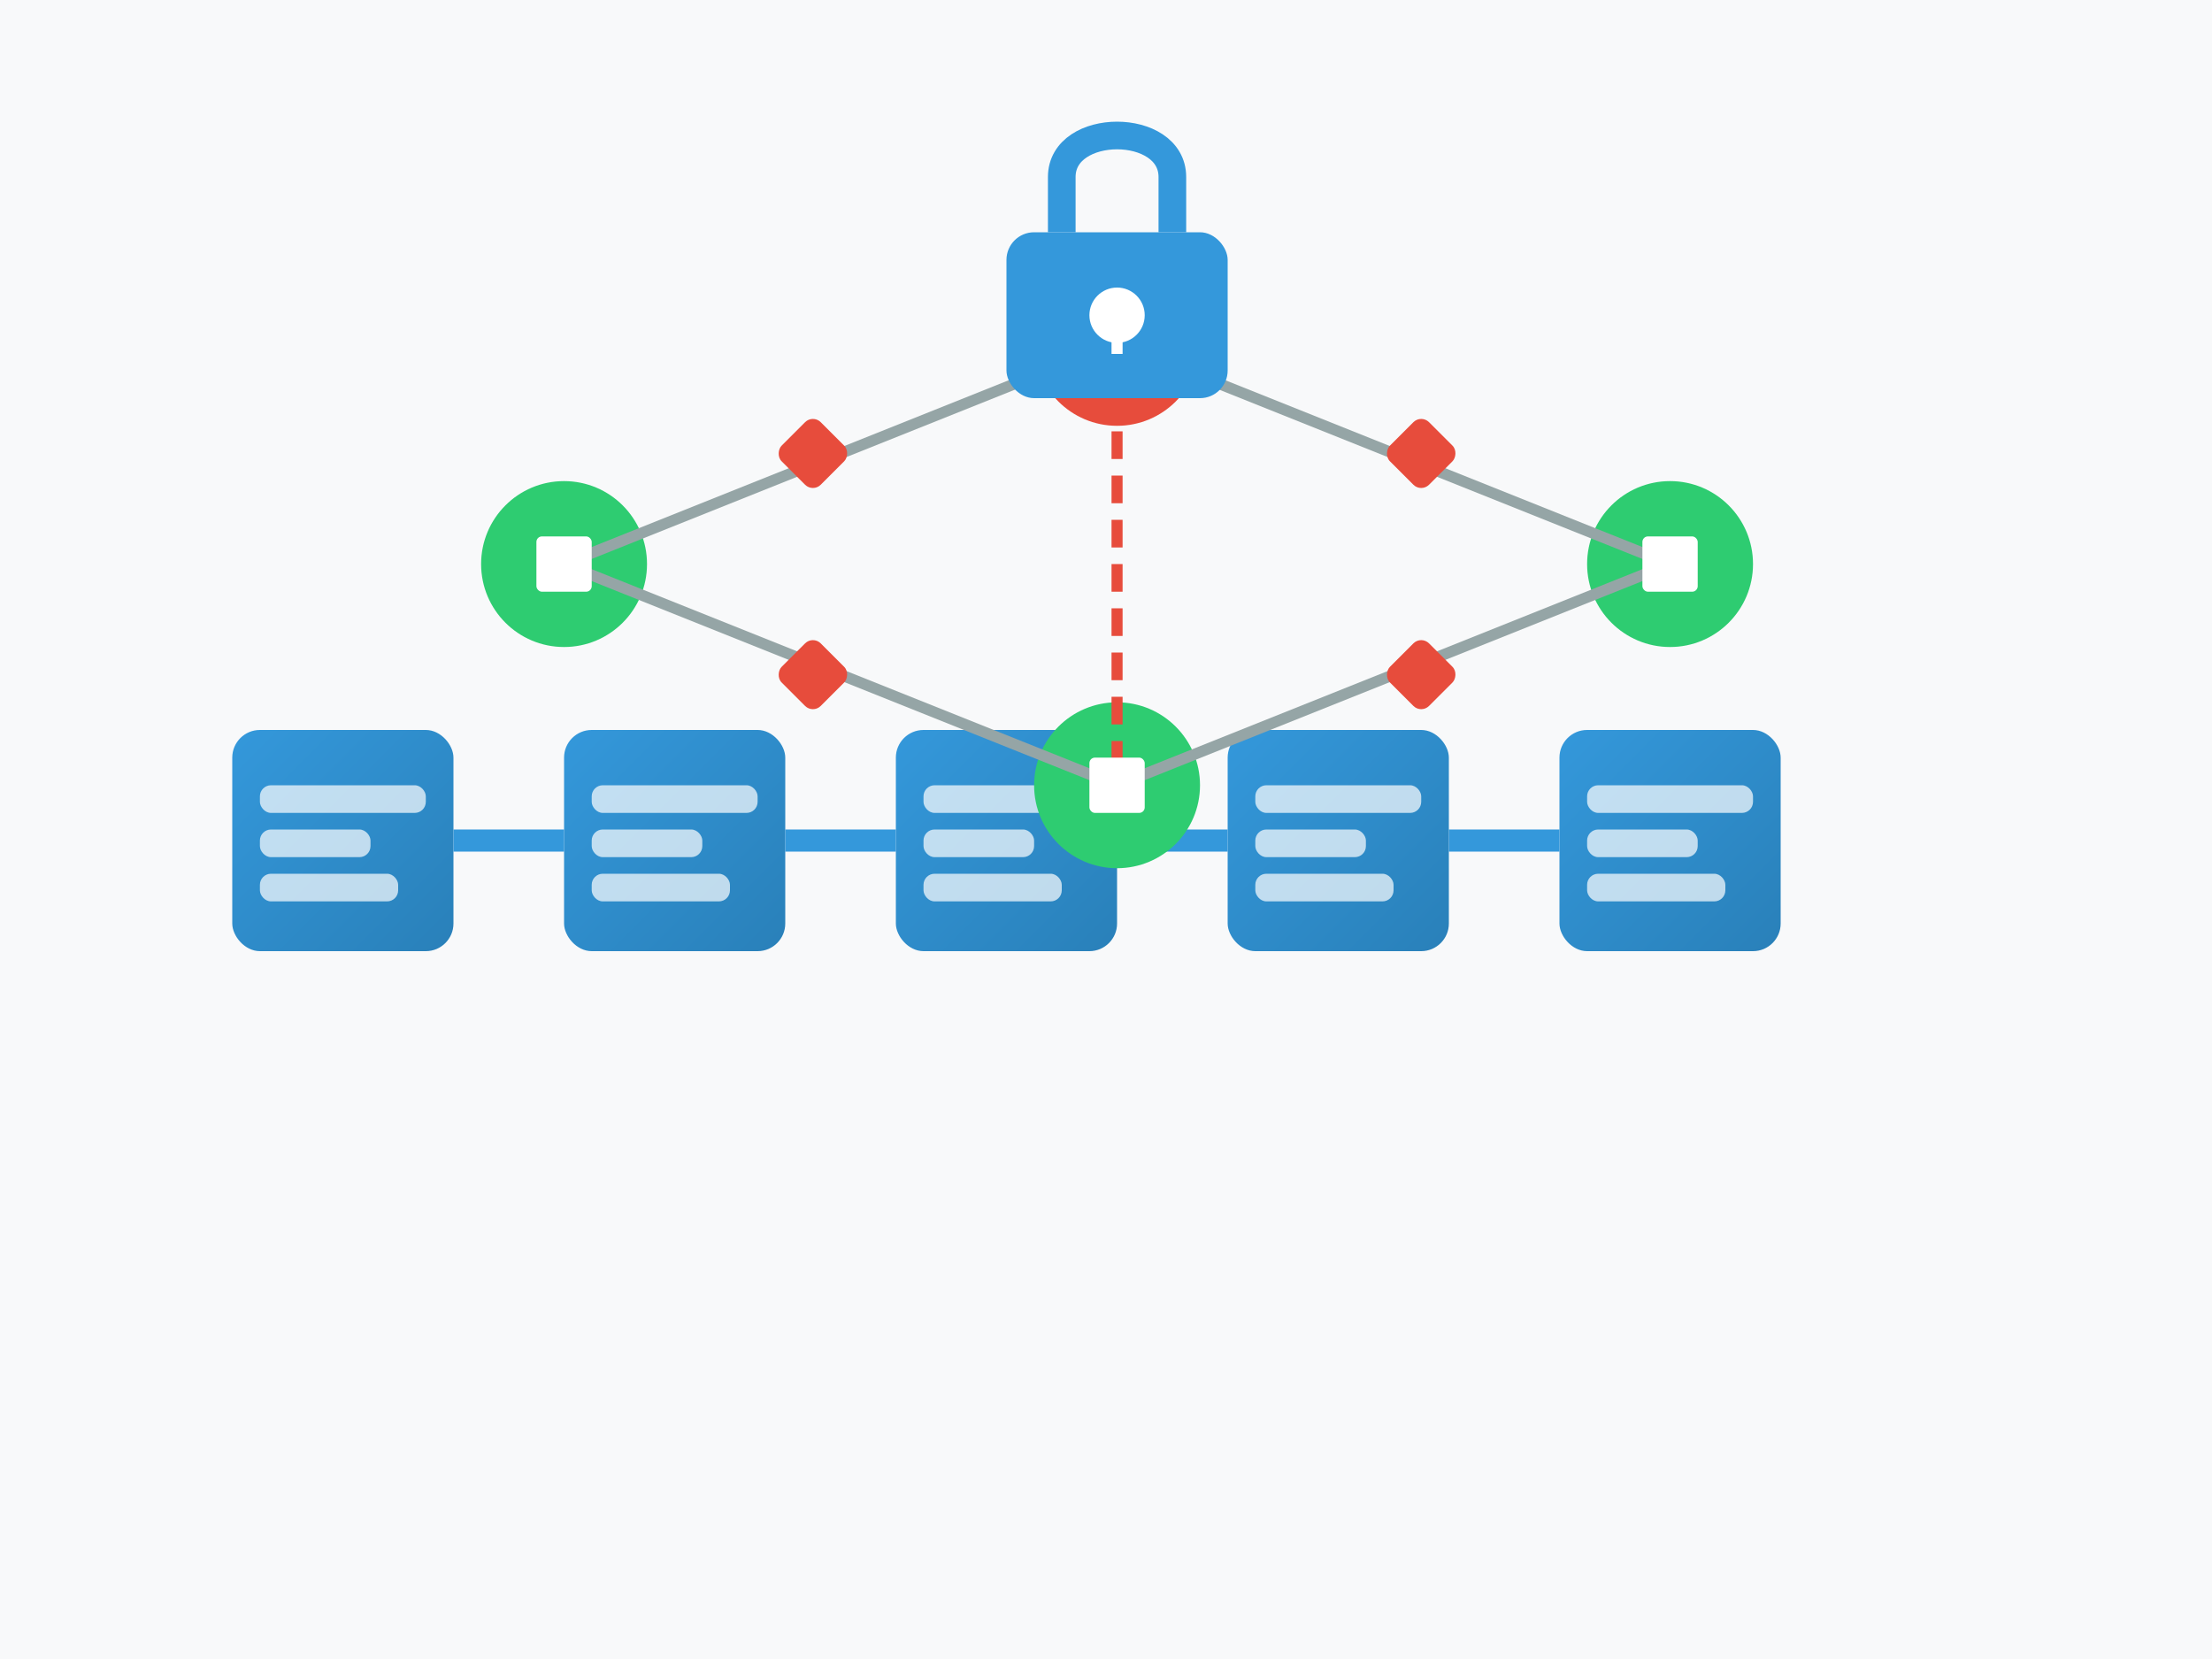 <?xml version="1.0" encoding="UTF-8"?>
<svg width="400" height="300" viewBox="0 0 400 300" xmlns="http://www.w3.org/2000/svg">
  <!-- Network Security Illustration -->
  <defs>
    <linearGradient id="blueGradient" x1="0%" y1="0%" x2="100%" y2="100%">
      <stop offset="0%" stop-color="#3498db" />
      <stop offset="100%" stop-color="#2980b9" />
    </linearGradient>
    <filter id="shadow" x="-20%" y="-20%" width="140%" height="140%">
      <feGaussianBlur in="SourceAlpha" stdDeviation="3" />
      <feOffset dx="2" dy="2" result="offsetblur" />
      <feComponentTransfer>
        <feFuncA type="linear" slope="0.5" />
      </feComponentTransfer>
      <feMerge>
        <feMergeNode />
        <feMergeNode in="SourceGraphic" />
      </feMerge>
    </filter>
  </defs>
  
  <!-- Background -->
  <rect x="0" y="0" width="400" height="300" fill="#f8f9fa" />
  
  <!-- Blockchain -->
  <g transform="translate(200, 150)" filter="url(#shadow)">
    <!-- Chain of blocks -->
    <rect x="-160" y="-20" width="40" height="40" rx="5" fill="url(#blueGradient)" />
    <rect x="-100" y="-20" width="40" height="40" rx="5" fill="url(#blueGradient)" />
    <rect x="-40" y="-20" width="40" height="40" rx="5" fill="url(#blueGradient)" />
    <rect x="20" y="-20" width="40" height="40" rx="5" fill="url(#blueGradient)" />
    <rect x="80" y="-20" width="40" height="40" rx="5" fill="url(#blueGradient)" />
    
    <!-- Chain links -->
    <line x1="-120" y1="0" x2="-100" y2="0" stroke="#3498db" stroke-width="4" />
    <line x1="-60" y1="0" x2="-40" y2="0" stroke="#3498db" stroke-width="4" />
    <line x1="0" y1="0" x2="20" y2="0" stroke="#3498db" stroke-width="4" />
    <line x1="60" y1="0" x2="80" y2="0" stroke="#3498db" stroke-width="4" />
    
    <!-- Block content -->
    <rect x="-155" y="-10" width="30" height="5" rx="2" fill="white" opacity="0.7" />
    <rect x="-155" y="-2" width="20" height="5" rx="2" fill="white" opacity="0.7" />
    <rect x="-155" y="6" width="25" height="5" rx="2" fill="white" opacity="0.7" />
    
    <rect x="-95" y="-10" width="30" height="5" rx="2" fill="white" opacity="0.7" />
    <rect x="-95" y="-2" width="20" height="5" rx="2" fill="white" opacity="0.7" />
    <rect x="-95" y="6" width="25" height="5" rx="2" fill="white" opacity="0.7" />
    
    <rect x="-35" y="-10" width="30" height="5" rx="2" fill="white" opacity="0.7" />
    <rect x="-35" y="-2" width="20" height="5" rx="2" fill="white" opacity="0.7" />
    <rect x="-35" y="6" width="25" height="5" rx="2" fill="white" opacity="0.7" />
    
    <rect x="25" y="-10" width="30" height="5" rx="2" fill="white" opacity="0.7" />
    <rect x="25" y="-2" width="20" height="5" rx="2" fill="white" opacity="0.7" />
    <rect x="25" y="6" width="25" height="5" rx="2" fill="white" opacity="0.7" />
    
    <rect x="85" y="-10" width="30" height="5" rx="2" fill="white" opacity="0.7" />
    <rect x="85" y="-2" width="20" height="5" rx="2" fill="white" opacity="0.7" />
    <rect x="85" y="6" width="25" height="5" rx="2" fill="white" opacity="0.7" />
  </g>
  
  <!-- Network and Packets -->
  <g transform="translate(200, 100)" filter="url(#shadow)">
    <!-- Network nodes -->
    <circle cx="-100" cy="0" r="15" fill="#2ecc71" />
    <circle cx="0" cy="-40" r="15" fill="#e74c3c" />
    <circle cx="100" cy="0" r="15" fill="#2ecc71" />
    <circle cx="0" cy="40" r="15" fill="#2ecc71" />
    
    <!-- Network connections -->
    <line x1="-100" y1="0" x2="0" y2="-40" stroke="#95a5a6" stroke-width="2" />
    <line x1="-100" y1="0" x2="0" y2="40" stroke="#95a5a6" stroke-width="2" />
    <line x1="0" y1="-40" x2="100" y2="0" stroke="#95a5a6" stroke-width="2" />
    <line x1="0" y1="40" x2="100" y2="0" stroke="#95a5a6" stroke-width="2" />
    <line x1="0" y1="-40" x2="0" y2="40" stroke="#e74c3c" stroke-width="2" stroke-dasharray="5,3" />
    
    <!-- Packets -->
    <rect x="-60" y="-25" width="10" height="10" rx="2" fill="#e74c3c" transform="rotate(45, -55, -20)" />
    <rect x="50" y="-25" width="10" height="10" rx="2" fill="#e74c3c" transform="rotate(45, 55, -20)" />
    <rect x="-60" y="15" width="10" height="10" rx="2" fill="#e74c3c" transform="rotate(45, -55, 20)" />
    <rect x="50" y="15" width="10" height="10" rx="2" fill="#e74c3c" transform="rotate(45, 55, 20)" />
    
    <!-- Node icons -->
    <rect x="-105" y="-5" width="10" height="10" rx="1" fill="white" />
    <rect x="-5" y="-45" width="10" height="10" rx="1" fill="white" />
    <rect x="95" y="-5" width="10" height="10" rx="1" fill="white" />
    <rect x="-5" y="35" width="10" height="10" rx="1" fill="white" />
  </g>
  
  <!-- Lock/Security Symbol -->
  <g transform="translate(200, 50)" filter="url(#shadow)">
    <rect x="-20" y="-10" width="40" height="30" rx="5" fill="#3498db" />
    <path d="M -10 -10 L -10 -20 C -10 -30 10 -30 10 -20 L 10 -10" stroke="#3498db" stroke-width="5" fill="none" />
    <circle cx="0" cy="5" r="5" fill="white" />
    <line x1="0" y1="5" x2="0" y2="12" stroke="white" stroke-width="2" />
  </g>
</svg>
